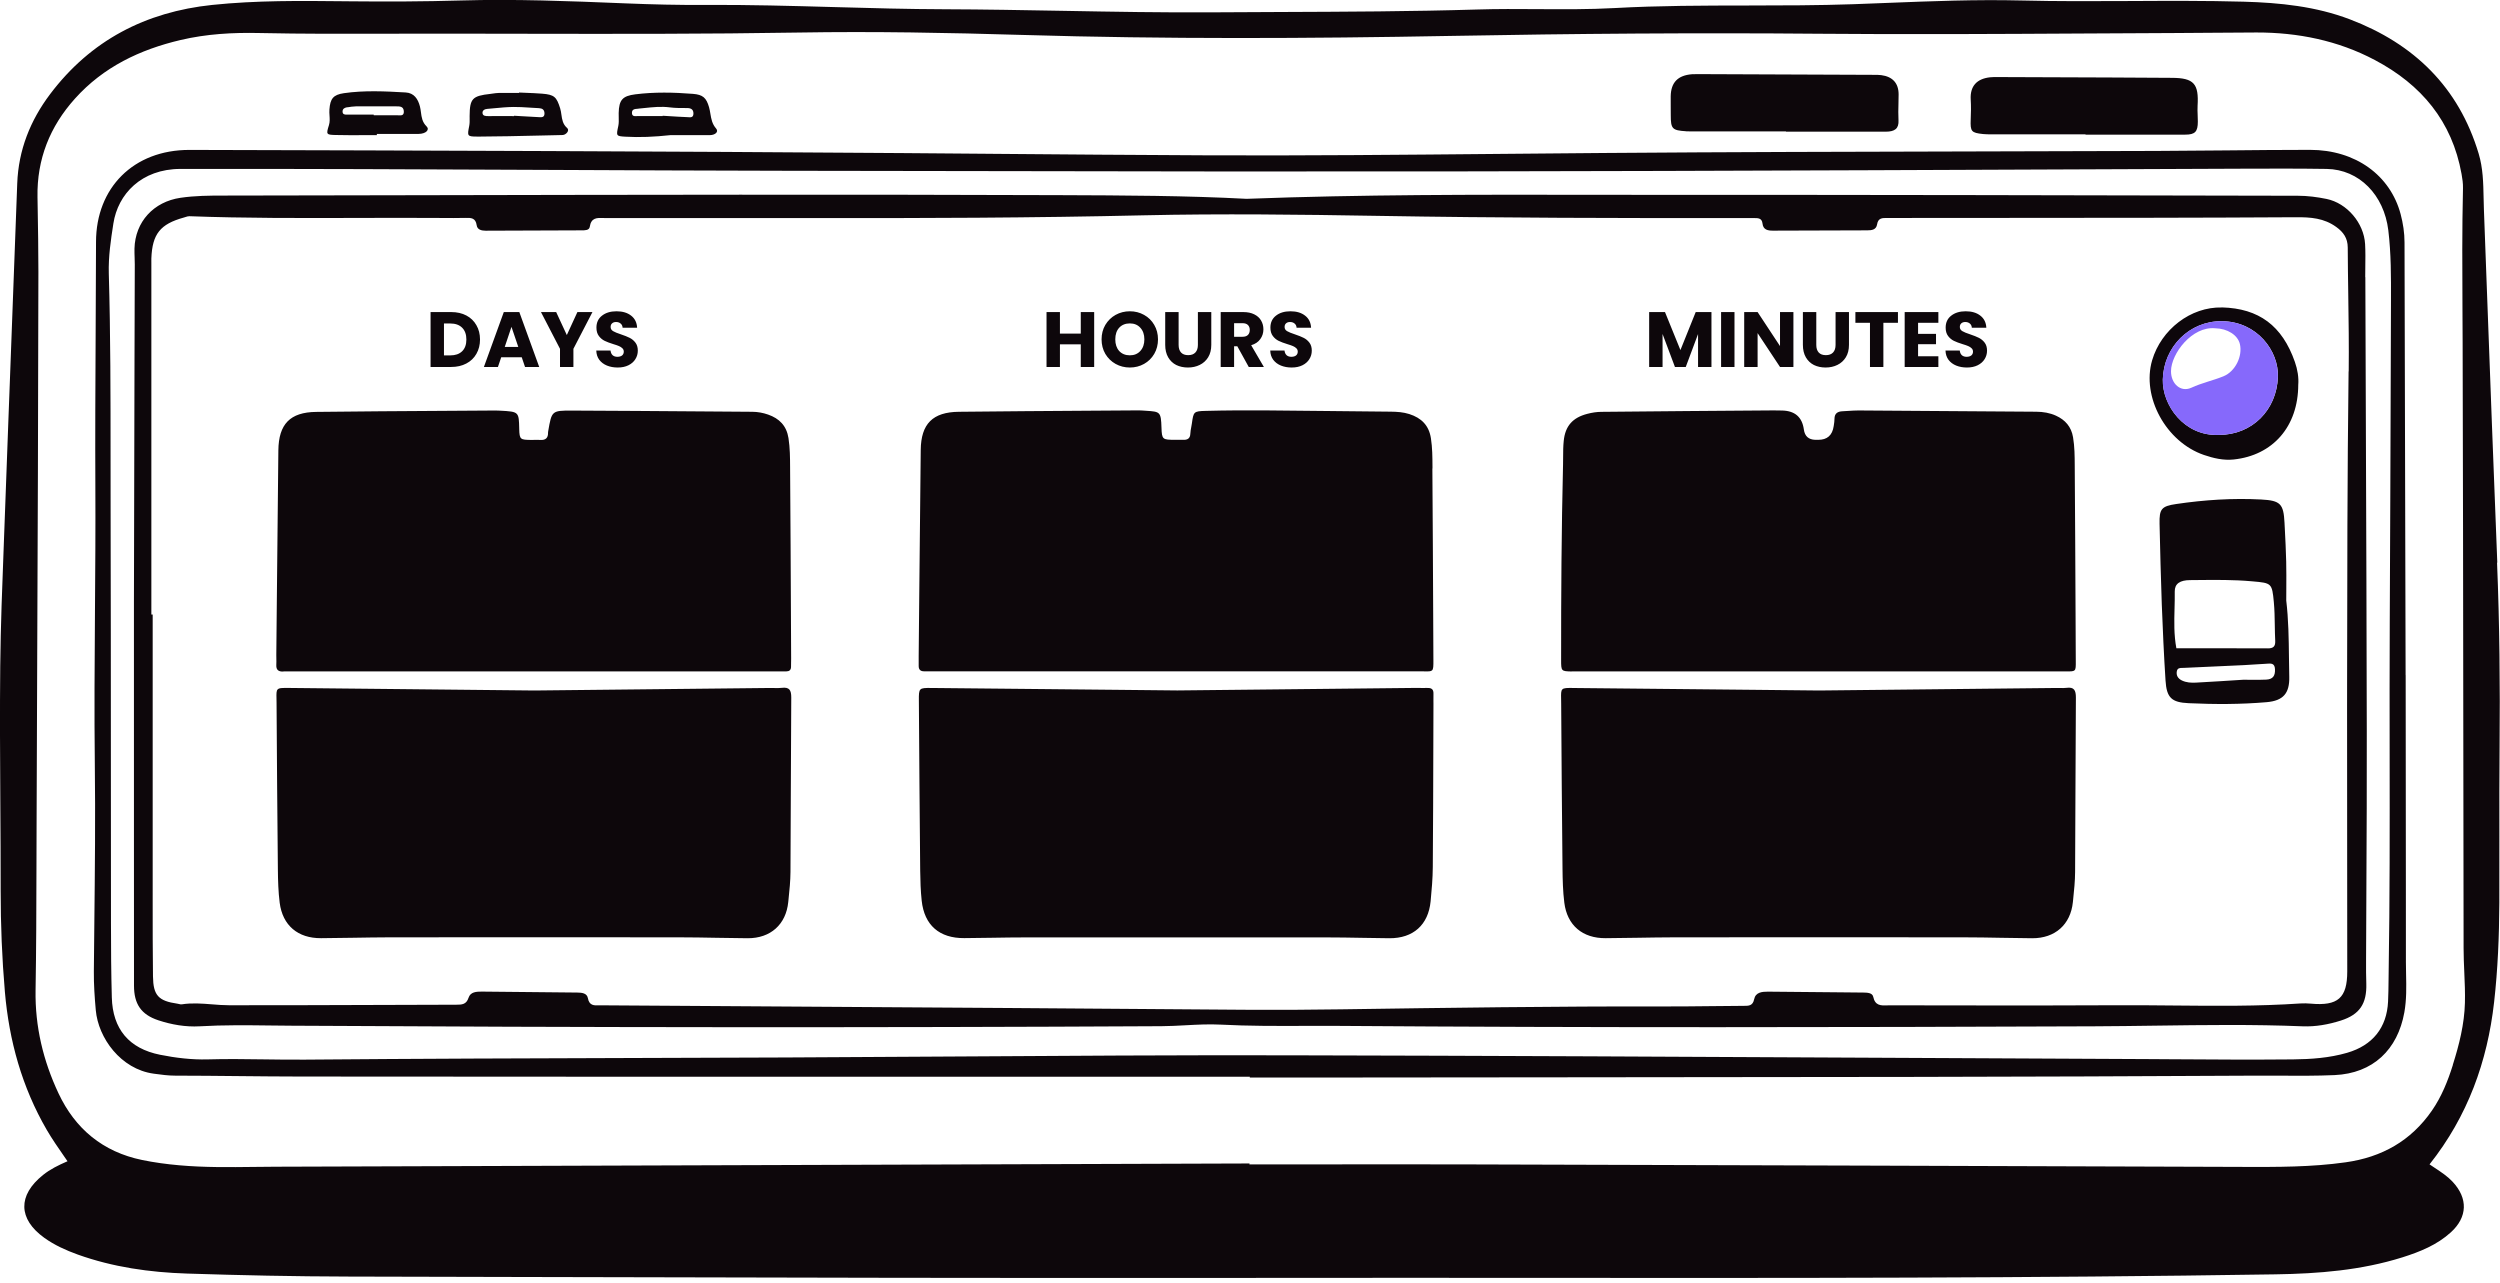 <svg width='460' height='236' viewBox='0 0 460 236' fill='none' xmlns='http://www.w3.org/2000/svg'>
<g clip-path='url(#clip0_650_67493)'>
<path fill-rule='evenodd' clip-rule='evenodd' d='M459.501 103.508C458.825 86.596 458.197 69.683 457.568 52.765C457.392 48.025 457.216 43.284 457.039 38.543C457.011 37.829 456.997 37.113 456.983 36.398C456.928 33.663 456.874 30.929 456.074 28.271C452.403 16.028 444.173 8.058 432.394 3.564C426.117 1.173 419.518 0.498 412.83 0.31C405.871 0.118 398.91 0.153 391.947 0.189C385.249 0.223 378.549 0.257 371.849 0.088C363.643 -0.115 355.43 0.211 347.221 0.536C345.145 0.619 343.069 0.701 340.993 0.775C334.541 0.999 328.087 1.006 321.632 1.013C313.452 1.022 305.272 1.031 297.095 1.483C292.381 1.743 287.66 1.712 282.939 1.681C279.231 1.656 275.523 1.632 271.819 1.749C259.715 2.114 247.611 2.162 235.503 2.209C231.467 2.225 227.432 2.241 223.395 2.269C214.086 2.331 204.78 2.161 195.474 1.991C188.282 1.86 181.09 1.729 173.896 1.704C167.104 1.684 160.313 1.494 153.52 1.304C145.593 1.082 137.664 0.86 129.732 0.907C124.863 0.941 119.983 0.819 115.103 0.62L114.662 0.602C104.704 0.198 94.737 -0.206 84.769 0.088C78.025 0.288 71.282 0.31 64.55 0.243L63.482 0.232C55.321 0.145 47.17 0.059 39.04 0.907C26.796 2.191 16.692 7.416 9.228 17.312C5.568 22.16 3.405 27.606 3.172 33.728C2.706 45.826 2.263 57.936 1.819 70.046C1.73 72.447 1.638 74.848 1.546 77.247L1.546 77.248L1.546 77.248L1.546 77.248L1.546 77.248L1.546 77.248L1.546 77.248L1.546 77.248L1.546 77.248L1.546 77.249L1.546 77.249L1.546 77.249L1.546 77.249L1.546 77.249L1.546 77.249L1.546 77.249L1.546 77.249L1.546 77.25L1.546 77.25C1.364 82.006 1.182 86.761 1.02 91.52C0.921 94.413 0.81 97.305 0.698 100.198L0.698 100.198C0.411 107.645 0.124 115.093 0.044 122.547C-0.043 130.921 0.008 139.3 0.06 147.677C0.093 153.097 0.126 158.517 0.122 163.935C0.122 170.134 0.366 176.322 0.898 182.487C1.675 191.486 4.037 200.032 8.607 207.902C9.582 209.575 10.687 211.167 11.831 212.816C12.027 213.099 12.224 213.383 12.422 213.669C10.736 214.4 9.228 215.141 7.908 216.204C3.25 219.945 3.327 224.285 8.152 227.76C10.037 229.111 12.133 230.052 14.307 230.838C20.796 233.162 27.55 234.114 34.382 234.335C44.309 234.656 54.246 234.867 64.184 234.889C73.975 234.912 83.766 234.936 93.557 234.961L93.567 234.961L93.577 234.961L93.587 234.961L93.6 234.961H93.603H93.605H93.607H93.609H93.611H93.613H93.615H93.617H93.619H93.621H93.623H93.625H93.627H93.629H93.632H93.633C140.683 235.079 187.738 235.197 234.786 235.132C250.934 235.109 267.084 235.12 283.233 235.13H283.234H283.234H283.235H283.235H283.235H283.236H283.236H283.236H283.237H283.237H283.238H283.238H283.238H283.239H283.239H283.239H283.24C328.392 235.159 373.548 235.189 418.697 234.479C426.616 234.358 434.457 233.738 442.055 231.347C445.282 230.328 448.41 229.066 450.95 226.753C454.044 223.941 454.133 220.499 451.282 217.444C450.355 216.447 449.227 215.701 447.973 214.871C447.667 214.669 447.354 214.462 447.035 214.245C454.066 205.378 457.682 195.327 458.913 184.413C459.601 178.347 459.845 172.248 459.878 166.138C459.897 162.044 459.892 157.95 459.886 153.855C459.879 148.397 459.872 142.938 459.922 137.48C460.022 126.156 459.922 114.843 459.457 103.53L459.501 103.508ZM451.327 195.958C450.395 198.914 449.253 201.781 447.467 204.36C443.607 209.928 438.273 212.928 431.574 213.868C425.308 214.754 419.031 214.732 412.732 214.71H412.73C365.715 214.544 318.7 214.389 271.686 214.256C262.406 214.226 253.131 214.236 243.855 214.246H243.854H243.853H243.852H243.85H243.849H243.848H243.847H243.845H243.844H243.843H243.842H243.84H243.839H243.838H243.837H243.836H243.834C239.192 214.251 234.55 214.256 229.906 214.256V214.079L50.797 214.676C49.476 214.681 48.154 214.697 46.833 214.713C42.21 214.769 37.589 214.824 32.974 214.411C30.689 214.212 28.393 213.902 26.142 213.437C18.943 211.953 13.83 207.714 10.758 201.161C7.952 195.184 6.433 188.885 6.544 182.188C6.673 174.754 6.69 167.321 6.708 159.887C6.714 157.148 6.72 154.409 6.732 151.67C6.821 129.997 6.899 108.334 6.976 86.661C7.021 74.451 7.054 62.253 7.065 50.044C7.065 45.954 6.995 41.855 6.924 37.763L6.924 37.763L6.899 36.252C6.777 29.289 9.172 23.289 13.797 18.142C19.021 12.32 25.753 9.121 33.229 7.361C37.987 6.243 42.822 5.966 47.725 6.077C55.735 6.249 63.754 6.227 71.774 6.205H71.774C72.538 6.203 73.302 6.2 74.066 6.199C81.499 6.185 88.933 6.198 96.367 6.212C113.238 6.242 130.111 6.272 146.978 5.988C160.72 5.756 174.484 6.021 188.226 6.431C214.478 7.217 240.742 7.095 266.983 6.608C289.598 6.187 312.212 6.01 334.827 6.21C351.081 6.35 367.342 6.256 383.604 6.163C389.168 6.131 394.733 6.099 400.297 6.077C402.507 6.067 404.718 6.048 406.927 6.03C409.684 6.006 412.44 5.983 415.192 5.977C422.778 5.966 430.165 7.438 436.975 11.047C445.537 15.574 451.183 22.315 452.924 32.001C453.079 32.864 453.212 33.75 453.19 34.624C453.014 42.148 453.055 49.671 453.096 57.194C453.106 59.135 453.117 61.076 453.124 63.017C453.193 86.232 453.219 109.448 453.245 132.663C453.26 146.596 453.276 160.529 453.301 174.462C453.301 175.941 453.366 177.423 453.43 178.905V178.905V178.906V178.906V178.907V178.907V178.908V178.909V178.909V178.91V178.91V178.911V178.911V178.912V178.912V178.913V178.914V178.914C453.513 180.789 453.595 182.664 453.545 184.535C453.445 188.431 452.491 192.228 451.316 195.936L451.327 195.958ZM442.631 124.23C442.576 97.697 442.509 71.164 442.432 44.62C442.432 42.849 442.166 41.1 441.711 39.384C439.814 32.289 433.47 27.573 425.03 27.573C419.803 27.573 414.576 27.625 409.351 27.676H409.351H409.35H409.35H409.35H409.349H409.349H409.349H409.349H409.348H409.348H409.348H409.348H409.347H409.347H409.347H409.346H409.346C405.171 27.717 400.997 27.758 396.826 27.772C385.846 27.812 374.868 27.837 363.89 27.863L363.888 27.863L363.885 27.863L363.883 27.863L363.881 27.863L363.879 27.863L363.877 27.863L363.874 27.863L363.872 27.863L363.87 27.863L363.868 27.863L363.866 27.863L363.863 27.863L363.861 27.863L363.859 27.863L363.857 27.863L363.855 27.863L363.852 27.863H363.852C340.953 27.916 318.056 27.969 295.154 28.149C288.856 28.198 282.557 28.257 276.258 28.316H276.258H276.257H276.257H276.257H276.257H276.256H276.256H276.256H276.255H276.255H276.255H276.255H276.254H276.254H276.254H276.254H276.253C258.249 28.485 240.243 28.654 222.242 28.581C208.937 28.525 195.638 28.413 182.337 28.302L182.334 28.302L182.332 28.302L182.329 28.302L182.326 28.302L182.324 28.302L182.321 28.302L182.318 28.301L182.316 28.301L182.313 28.301L182.31 28.301L182.307 28.301L182.305 28.301L182.303 28.301L182.301 28.301L182.299 28.301L182.297 28.301L182.295 28.301C176.982 28.257 171.668 28.212 166.354 28.171C122.534 27.839 78.702 27.695 34.881 27.584C24.533 27.562 17.679 34.591 17.668 44.498C17.66 50.184 17.629 55.872 17.598 61.561V61.561V61.561V61.561V61.561V61.562V61.562V61.562V61.562V61.562V61.562V61.562V61.563V61.563V61.563V61.563V61.563V61.563V61.564V61.564V61.564V61.564V61.564V61.564V61.564V61.564V61.564V61.564V61.564V61.564V61.564V61.564V61.564V61.564V61.564C17.548 70.912 17.498 80.261 17.546 89.605C17.586 97.211 17.53 104.817 17.474 112.422C17.405 121.797 17.336 131.171 17.446 140.546C17.566 150.382 17.461 160.224 17.356 170.068L17.356 170.069C17.325 172.965 17.294 175.861 17.269 178.757C17.247 181.148 17.413 183.494 17.624 185.874C18.078 190.988 22.226 196.722 28.26 197.552L28.504 197.585C29.741 197.752 30.971 197.918 32.219 197.918C36.077 197.923 39.932 197.962 43.787 198.001L43.792 198.001C47.649 198.039 51.506 198.078 55.366 198.084C99.014 198.133 142.668 198.127 186.32 198.121H186.321H186.322H186.323H186.324H186.325H186.326H186.327H186.328H186.329H186.33H186.331H186.332H186.333H186.334H186.335H186.336H186.337C200.879 198.119 215.42 198.117 229.961 198.117V198.272H238.213C254.91 198.247 271.609 198.235 288.307 198.223C330.606 198.193 372.908 198.164 415.203 197.918C416.694 197.911 418.185 197.919 419.676 197.927H419.676C422.976 197.945 426.274 197.963 429.566 197.818C436.631 197.497 441.167 193.147 442.399 186.273C442.817 183.932 442.768 181.611 442.719 179.289C442.703 178.536 442.687 177.784 442.687 177.03C442.684 172.626 442.682 168.223 442.68 163.819V163.818V163.816V163.814V163.813V163.811V163.81V163.808V163.807V163.805V163.804V163.802V163.8V163.799V163.797V163.796V163.794V163.793C442.674 150.604 442.667 137.415 442.643 124.219L442.631 124.23ZM439.936 56.386C439.923 60.25 439.91 64.114 439.897 67.977L439.897 68.027C439.846 83.518 439.794 99.009 439.714 114.5C439.672 122.62 439.683 130.739 439.694 138.857V138.857V138.858V138.858V138.858V138.858V138.859V138.859V138.859V138.859V138.859V138.86V138.86V138.86V138.86V138.861V138.861V138.861C439.711 152.144 439.728 165.426 439.515 178.712C439.505 179.284 439.499 179.855 439.493 180.425V180.427C439.479 181.714 439.465 183 439.404 184.28C439.182 189.095 436.554 192.35 431.884 193.711C428.612 194.663 425.23 194.896 421.88 194.929C414.418 195.003 406.956 194.952 399.494 194.901L398.36 194.894L396.936 194.884C396.389 194.881 395.842 194.877 395.295 194.874C379.432 194.801 363.569 194.718 347.705 194.636C310.698 194.445 273.69 194.254 236.682 194.176C216.238 194.132 195.794 194.265 175.346 194.398H175.344H175.342H175.34H175.338H175.335H175.333H175.331H175.329H175.327H175.325H175.322H175.32H175.318H175.316H175.314H175.312H175.309C165.076 194.464 154.841 194.53 144.605 194.575C135.769 194.611 126.933 194.639 118.096 194.666C97.482 194.731 76.865 194.795 56.254 194.973C53.709 194.997 51.164 194.961 48.62 194.925C45.142 194.876 41.664 194.827 38.186 194.929C35.269 195.006 32.33 194.652 29.458 194.077C23.746 192.936 20.729 189.35 20.574 183.528C20.452 179.022 20.419 174.506 20.419 170.001C20.405 159.815 20.402 149.627 20.4 139.438V139.433V139.433V139.432V139.432V139.432V139.432V139.431V139.431V139.431V139.431V139.43V139.43V139.43V139.429V139.429V139.429V139.429V139.428C20.396 124.144 20.392 108.86 20.352 93.579C20.345 90.456 20.344 87.333 20.344 84.21C20.342 72.917 20.341 61.621 20.019 50.331C19.93 47.232 20.385 44.166 20.862 41.122C21.694 35.731 25.997 31.093 33.206 31.082C55.359 31.049 77.512 31.153 99.665 31.256C114.856 31.327 130.046 31.398 145.237 31.425C158.28 31.447 171.32 31.467 184.36 31.486C197.401 31.506 210.441 31.525 223.484 31.547H230.128C280.673 31.593 331.218 31.38 381.756 31.167C392.155 31.123 402.554 31.079 412.952 31.038C418.009 31.016 423.056 31.005 428.113 31.082C434.114 31.182 438.661 35.886 439.448 42.362C439.968 46.656 439.954 50.951 439.94 55.254C439.938 55.631 439.937 56.009 439.936 56.386ZM311.07 24.176C310.804 24.178 310.537 24.18 310.271 24.164L310.26 24.153C307.665 23.987 307.421 23.71 307.421 21.164C307.426 20.646 307.42 20.127 307.413 19.605V19.605V19.604V19.603V19.602V19.602V19.601V19.6V19.599V19.598V19.597V19.597V19.596V19.595V19.594V19.593V19.592C307.405 18.97 307.398 18.346 307.41 17.722C307.454 15.165 308.719 13.87 311.314 13.659C311.669 13.637 312.024 13.637 312.379 13.637L344.554 13.77C344.62 13.77 344.687 13.77 344.753 13.77C345.221 13.768 345.695 13.767 346.151 13.825C348.203 14.091 349.345 15.275 349.345 17.367C349.345 17.924 349.331 18.481 349.317 19.038V19.04V19.041V19.043V19.044V19.046V19.047V19.049V19.05V19.052V19.053V19.055V19.056V19.058V19.059V19.061V19.062V19.063V19.064V19.065V19.066V19.066V19.067V19.068V19.069V19.069V19.07V19.071V19.072V19.072V19.073V19.074V19.075C349.291 20.09 349.266 21.106 349.323 22.127C349.411 23.655 348.657 24.23 346.96 24.23H328.616V24.175H311.336C311.274 24.175 311.212 24.175 311.15 24.176L311.07 24.176ZM364.861 24.662C365.383 24.717 365.926 24.717 366.458 24.717H383.738V24.773H402.083C403.902 24.773 404.401 24.23 404.401 22.371C404.401 21.989 404.385 21.608 404.37 21.227V21.226V21.226V21.226C404.346 20.635 404.323 20.045 404.356 19.459C404.6 15.419 403.691 14.345 399.643 14.323C391.98 14.268 384.322 14.241 376.663 14.214L376.66 14.214L376.658 14.214L376.656 14.214L376.654 14.214L376.651 14.214L376.649 14.214L376.647 14.214L376.644 14.214L376.642 14.214L376.64 14.214L376.638 14.214L376.635 14.214L376.633 14.214L376.631 14.214L376.628 14.214C373.579 14.203 370.529 14.192 367.479 14.179C367.035 14.179 366.592 14.179 366.148 14.224C363.719 14.5 362.477 15.862 362.61 18.286C362.688 19.526 362.665 20.755 362.61 21.983C362.521 24.197 362.721 24.43 364.861 24.662ZM67.145 24.868C65.315 24.878 63.485 24.887 61.655 24.839H61.666C60.025 24.795 60.002 24.706 60.524 23.035C60.708 22.442 60.67 21.852 60.631 21.262C60.607 20.895 60.583 20.526 60.612 20.157C60.757 18.175 61.3 17.434 63.274 17.146C67.045 16.604 70.861 16.792 74.654 17.013C76.173 17.102 76.916 18.198 77.271 19.603C77.359 19.953 77.406 20.309 77.453 20.664C77.572 21.571 77.691 22.474 78.48 23.245C79.112 23.865 78.402 24.618 77.027 24.64C75.319 24.655 73.611 24.65 71.903 24.645C71.049 24.642 70.195 24.64 69.341 24.64V24.861C68.609 24.861 67.877 24.865 67.145 24.868ZM65.493 19.57C64.971 19.581 64.439 19.659 63.918 19.747V19.725C63.474 19.803 63.03 19.969 63.03 20.522C63.04 21.102 63.477 21.095 63.863 21.088C63.904 21.087 63.945 21.087 63.984 21.087H68.764V21.208C69.238 21.208 69.71 21.211 70.182 21.213H70.183H70.183H70.183H70.183H70.183H70.183H70.183H70.183H70.184H70.184H70.184H70.184H70.184H70.184C71.126 21.218 72.067 21.223 73.012 21.208C73.108 21.206 73.211 21.213 73.317 21.219C73.823 21.25 74.372 21.284 74.299 20.422C74.221 19.57 73.567 19.57 72.924 19.57C72.105 19.57 71.285 19.569 70.466 19.568H70.464H70.463H70.462H70.461H70.46H70.458H70.457H70.456H70.455H70.453H70.452H70.451H70.45H70.449H70.448C68.796 19.565 67.142 19.563 65.493 19.57ZM115.025 25.149C117.676 25.304 120.326 25.193 123.41 24.861H130.652C131.495 24.861 132.327 24.297 131.761 23.644C131.024 22.807 130.868 21.868 130.711 20.929C130.644 20.525 130.577 20.121 130.464 19.725C129.965 17.998 129.343 17.412 127.48 17.268C123.953 16.991 120.415 16.913 116.899 17.356C114.537 17.655 113.894 18.386 113.838 20.799C113.831 21.061 113.838 21.326 113.846 21.592C113.86 22.123 113.875 22.655 113.772 23.157L113.745 23.282C113.382 24.986 113.368 25.052 115.036 25.149H115.025ZM118.547 19.88L118.547 19.88C120.106 19.716 121.664 19.552 123.243 19.758C124.211 19.882 125.199 19.881 126.187 19.88L126.415 19.88C127.17 19.88 127.613 20.157 127.591 20.932C127.572 21.645 127.064 21.603 126.618 21.565L126.618 21.565L126.618 21.565L126.618 21.565L126.618 21.565L126.618 21.565L126.618 21.565L126.618 21.565L126.618 21.565C126.552 21.56 126.488 21.554 126.427 21.552C125.357 21.512 124.288 21.444 123.218 21.377C122.79 21.349 122.362 21.322 121.935 21.297V21.352H117.443C117.364 21.352 117.279 21.358 117.193 21.363C116.75 21.39 116.269 21.42 116.278 20.744C116.278 20.088 116.83 20.048 117.314 20.013C117.361 20.009 117.408 20.006 117.454 20.002L117.443 19.991C117.811 19.957 118.179 19.918 118.547 19.88ZM99.394 24.939C95.491 25.03 91.592 25.121 87.686 25.138V25.127C85.956 25.127 85.978 24.983 86.333 23.19C86.429 22.727 86.422 22.236 86.414 21.745C86.412 21.614 86.41 21.483 86.41 21.352C86.433 18.142 86.909 17.644 90.215 17.279C90.355 17.261 90.495 17.241 90.636 17.22C91.017 17.165 91.4 17.11 91.789 17.102C92.617 17.087 93.44 17.092 94.264 17.097C94.677 17.099 95.09 17.102 95.505 17.102V17.024C95.927 17.044 96.348 17.061 96.768 17.078C97.762 17.117 98.752 17.157 99.742 17.235C101.993 17.412 102.415 17.832 103.069 19.935C103.186 20.31 103.242 20.703 103.298 21.098L103.298 21.098L103.298 21.098L103.298 21.098L103.298 21.098L103.298 21.098L103.298 21.098L103.298 21.098L103.298 21.098L103.298 21.099L103.298 21.099L103.298 21.099L103.299 21.099C103.423 21.976 103.549 22.857 104.344 23.544C104.766 23.909 104.411 24.529 103.834 24.773C103.679 24.85 103.49 24.85 103.313 24.85C102.007 24.878 100.701 24.908 99.396 24.939L99.394 24.939ZM90.958 19.916C90.525 19.958 90.093 19.999 89.66 20.035H89.649C89.172 20.068 88.728 20.323 88.784 20.821C88.839 21.341 89.338 21.363 89.815 21.363C90.873 21.356 91.936 21.358 92.997 21.361L92.998 21.361C93.527 21.362 94.056 21.363 94.584 21.363V21.297C94.978 21.32 95.372 21.344 95.764 21.368L95.764 21.368C96.875 21.435 97.981 21.503 99.087 21.552C99.127 21.553 99.167 21.556 99.208 21.558C99.673 21.585 100.206 21.617 100.185 20.843C100.163 20.19 99.797 19.935 99.176 19.902C98.61 19.878 98.043 19.841 97.477 19.803C96.457 19.735 95.438 19.667 94.418 19.681C93.265 19.697 92.111 19.807 90.958 19.916L90.958 19.916ZM435.217 49.132L435.217 49.126C435.236 47.717 435.255 46.31 435.178 44.908C434.957 41.033 431.851 37.38 428.091 36.606C426.361 36.252 424.575 36.019 422.812 36.019L422.773 36.019C383.124 35.93 343.487 35.842 303.839 35.853C299.943 35.853 296.047 35.847 292.148 35.842H292.147H292.147H292.146H292.145H292.145H292.144H292.144H292.143H292.142H292.142H292.141C271.446 35.812 250.667 35.783 229.362 36.584C218.416 35.997 206.705 35.953 195.005 35.908L195.002 35.908C155.722 35.756 116.447 35.837 77.169 35.918C65.166 35.943 53.163 35.968 41.159 35.986C38.497 35.986 35.857 36.008 33.207 36.395C28.282 37.115 24.866 40.801 24.744 45.749C24.732 46.298 24.751 46.847 24.77 47.394V47.394V47.394V47.394V47.394V47.394V47.394V47.394V47.394V47.394V47.394V47.394C24.785 47.818 24.8 48.24 24.8 48.66C24.784 54.574 24.766 60.488 24.748 66.402C24.704 81.188 24.66 95.973 24.644 110.758C24.63 125.462 24.638 140.161 24.646 154.862V154.863V154.864V154.865V154.866V154.868V154.869V154.87V154.871V154.872V154.873V154.874C24.651 163.698 24.655 172.522 24.655 181.347C24.655 184.701 25.931 186.671 29.136 187.734C31.587 188.542 34.149 188.985 36.722 188.841C41.097 188.585 45.465 188.638 49.837 188.691C51.14 188.707 52.443 188.723 53.747 188.73C107.073 189.051 160.387 189.107 213.713 188.819C215.176 188.81 216.641 188.731 218.106 188.652H218.106H218.106H218.106H218.106H218.106H218.106H218.106H218.107H218.107H218.107H218.107C220.282 188.535 222.455 188.418 224.615 188.531C229.698 188.798 234.781 188.781 239.864 188.764C241.957 188.757 244.05 188.75 246.143 188.763C292.548 189.107 338.942 189.029 385.346 188.841C389.099 188.825 392.851 188.773 396.602 188.721C405.623 188.597 414.642 188.473 423.666 188.841C426.062 188.94 428.446 188.509 430.731 187.778C434.191 186.671 435.5 184.668 435.4 181.015C435.356 179.598 435.345 178.181 435.356 176.764C435.371 172.09 435.394 167.415 435.417 162.74V162.737V162.733V162.73V162.727V162.723V162.72V162.717V162.713V162.71V162.707V162.703C435.464 153.328 435.511 143.951 435.489 134.579C435.459 116.019 435.39 97.458 435.321 78.894L435.321 78.877L435.321 78.723C435.287 69.478 435.252 60.232 435.223 50.985L435.201 51.007C435.201 50.382 435.209 49.757 435.217 49.132ZM431.867 125.224V125.227L431.862 130.174C431.856 139.149 431.867 148.124 431.878 157.101V157.105V157.108V157.112V157.116V157.119V157.123V157.126V157.13V157.134V157.137V157.141C431.887 164.337 431.895 171.535 431.895 178.735C431.895 183.638 430.176 185.133 425.163 184.668C424.542 184.612 423.921 184.601 423.3 184.635C415.476 185.165 407.647 185.089 399.82 185.012H399.819C396.207 184.977 392.595 184.942 388.984 184.967C378.852 185.032 368.725 185.013 358.596 184.994C354.977 184.987 351.357 184.981 347.737 184.978C347.567 184.978 347.396 184.984 347.225 184.99C346.11 185.029 345.022 185.068 344.676 183.417C344.52 182.664 343.578 182.642 342.857 182.631C340.897 182.612 338.939 182.593 336.981 182.573L336.962 182.573H336.961H336.959H336.958H336.957H336.956H336.954H336.953H336.952H336.95H336.949C333.067 182.534 329.186 182.494 325.3 182.465C324.202 182.465 323.026 182.565 322.76 183.871C322.511 185.079 321.768 185.078 320.868 185.077L320.797 185.077C318.787 185.086 316.778 185.109 314.768 185.131C311.898 185.163 309.027 185.195 306.157 185.188C286.295 185.144 266.445 185.431 246.584 185.719H246.583H246.581H246.58H246.579H246.577H246.576H246.574H246.573H246.571H246.57H246.568L246.542 185.719C240.697 185.808 234.852 185.841 229.007 185.797C200.316 185.563 171.618 185.377 142.924 185.19C132.152 185.12 121.381 185.05 110.611 184.978C110.481 184.978 110.349 184.982 110.218 184.986C109.31 185.015 108.423 185.044 108.171 183.66C108.004 182.731 107.062 182.642 106.23 182.631C103.302 182.603 100.377 182.573 97.451 182.542C94.526 182.512 91.601 182.482 88.673 182.454C87.675 182.454 86.566 182.487 86.211 183.594C85.811 184.834 84.979 184.867 83.959 184.867C79.326 184.878 74.693 184.894 70.061 184.91L70.022 184.91H70.018H70.014H70.01H70.006H70.002H69.998H69.994H69.99H69.986H69.982H69.978C60.709 184.942 51.442 184.974 42.179 184.967C41.119 184.967 40.058 184.883 38.996 184.798L38.996 184.798C37.149 184.652 35.299 184.505 33.44 184.801C33.285 184.829 33.116 184.785 32.946 184.741C32.848 184.716 32.749 184.691 32.652 184.679C29.169 184.181 28.193 183.173 28.149 179.664C28.091 175.025 28.092 170.377 28.093 165.735V165.735V165.735C28.093 165.072 28.094 164.409 28.094 163.747V113.072H27.85V48.328C27.85 48.239 27.848 48.151 27.847 48.062V48.062C27.845 47.885 27.842 47.708 27.85 47.531C28.027 43.048 29.48 41.233 33.828 40.026C33.925 40 34.024 39.968 34.124 39.935C34.366 39.855 34.613 39.775 34.848 39.783C45.091 40.162 55.343 40.131 65.592 40.101H65.592H65.593H65.593H65.593H65.593H65.593H65.593H65.593H65.593H65.593H65.593H65.594H65.595H65.596H65.596H65.597H65.598H65.599H65.6H65.6H65.601H65.602C70.598 40.086 75.594 40.071 80.587 40.104C80.828 40.105 81.069 40.107 81.31 40.109H81.311C82.755 40.12 84.2 40.13 85.645 40.093C86.688 40.059 87.519 40.093 87.708 41.443C87.819 42.251 88.573 42.45 89.349 42.45L106.917 42.384L107.024 42.384C107.633 42.386 108.41 42.389 108.515 41.742C108.765 40.038 109.846 40.075 110.97 40.114H110.97H110.97H110.97H110.97H110.971H110.971H110.971L110.971 40.114C111.139 40.12 111.308 40.126 111.476 40.126C115.647 40.126 119.817 40.123 123.987 40.121H123.989H123.99H123.991H123.992H123.994H123.995H123.996H123.997H123.999H124H124.001C132.336 40.116 140.669 40.111 148.997 40.126C169.493 40.159 189.978 40.093 210.474 39.617C224.76 39.295 239.023 39.473 253.308 39.716C275.834 40.104 298.371 40.148 320.908 40.126H322.771C323.503 40.126 324.191 40.126 324.301 41.133C324.423 42.284 325.277 42.45 326.253 42.439C332.019 42.406 337.784 42.395 343.549 42.384H343.552L343.555 42.384C344.409 42.384 345.23 42.284 345.385 41.277C345.575 40.087 346.358 40.099 347.216 40.113L347.217 40.113C347.261 40.113 347.305 40.114 347.349 40.115C349.123 40.126 350.897 40.115 352.67 40.104L352.672 40.104C358.205 40.098 363.737 40.096 369.269 40.094H369.269H369.27H369.271H369.271H369.272H369.272H369.273H369.274H369.274H369.275H369.276C386.984 40.087 404.69 40.08 422.402 39.971C425.163 39.949 427.625 40.126 429.888 41.775C431.186 42.716 431.973 43.823 431.984 45.516C431.997 48.429 432.039 51.34 432.081 54.251C432.149 58.939 432.216 63.627 432.162 68.319L432.139 68.352C431.905 87.305 431.886 106.258 431.867 125.202V125.204V125.207V125.209V125.211V125.213V125.215V125.218V125.22V125.222V125.224ZM53.403 123.539C52.989 123.534 52.575 123.529 52.161 123.543L52.15 123.566C51.296 123.599 50.797 123.311 50.841 122.37C50.864 121.957 50.856 121.544 50.849 121.13C50.845 120.924 50.841 120.717 50.841 120.51C50.872 117.378 50.902 114.245 50.931 111.111L50.932 111.072L50.932 111.037L50.932 111.033L50.932 111.03L50.932 111.027L50.932 111.024L50.932 111.02L50.932 111.017L50.932 111.014L50.932 111.011L50.932 111.008L50.932 111.004C51.022 101.627 51.111 92.246 51.218 82.864C51.274 78.027 53.381 75.846 58.173 75.791C66.102 75.694 74.031 75.644 81.96 75.595C84.933 75.576 87.907 75.557 90.88 75.536C91.146 75.536 91.412 75.536 91.678 75.547L91.932 75.56C93.781 75.656 94.662 75.701 95.092 76.165C95.483 76.586 95.501 77.353 95.536 78.817L95.538 78.923C95.582 80.913 95.76 80.916 97.77 80.949L97.779 80.949C97.956 80.949 98.133 80.944 98.311 80.939C98.666 80.929 99.021 80.919 99.376 80.949C100.396 81.026 100.873 80.584 100.84 79.576C100.84 79.517 100.85 79.458 100.859 79.399C100.864 79.37 100.869 79.34 100.873 79.311L100.88 79.271C101.516 75.613 101.53 75.536 105.21 75.547C113.122 75.579 121.034 75.639 128.946 75.699L128.953 75.699H128.953H128.954H128.955H128.955H128.956H128.956H128.957H128.957H128.958H128.959C132.122 75.722 135.286 75.746 138.449 75.769C139.436 75.78 140.401 75.957 141.322 76.278C143.396 76.997 144.727 78.337 145.082 80.617C145.361 82.425 145.37 84.233 145.379 86.04V86.041L145.381 86.428C145.452 95.693 145.495 104.958 145.537 114.222C145.548 116.536 145.559 118.85 145.57 121.164C145.581 121.695 145.57 122.226 145.548 122.758C145.525 123.289 145.215 123.532 144.705 123.532C143.995 123.543 143.285 123.543 142.575 123.543H98.167H54.025C53.818 123.543 53.611 123.541 53.403 123.539ZM263.578 86.207L263.576 85.825C263.567 84.104 263.558 82.382 263.29 80.65C262.924 78.248 261.515 76.898 259.319 76.189C258.21 75.835 257.068 75.758 255.903 75.746C252.518 75.717 249.13 75.679 245.742 75.641L245.734 75.64L245.732 75.64L245.73 75.64L245.727 75.64L245.725 75.64L245.723 75.64L245.72 75.64L245.718 75.64L245.716 75.64C241.487 75.593 237.259 75.545 233.033 75.514C229.307 75.492 225.591 75.503 221.865 75.603C219.627 75.658 219.613 75.756 219.308 77.897L219.303 77.938C219.272 78.148 219.232 78.359 219.192 78.569L219.192 78.57L219.192 78.571L219.192 78.572L219.192 78.572C219.116 78.971 219.04 79.371 219.025 79.776C218.992 80.728 218.46 80.971 217.628 80.927C217.332 80.912 217.036 80.917 216.741 80.922C216.593 80.924 216.445 80.927 216.297 80.927L216.26 80.927C213.933 80.916 213.779 80.915 213.713 78.691C213.621 75.761 213.453 75.75 210.895 75.583C210.68 75.569 210.448 75.554 210.197 75.536C209.842 75.51 209.487 75.511 209.132 75.513L209.033 75.514L208.972 75.514L208.866 75.514C206.162 75.533 203.458 75.551 200.754 75.569L200.749 75.569C192.641 75.623 184.533 75.677 176.425 75.769C171.611 75.824 169.471 77.983 169.415 82.787C169.305 91.803 169.222 100.82 169.139 109.832L169.139 109.838C169.106 113.459 169.073 117.079 169.038 120.699V122.558C169.038 123.211 169.382 123.521 170.014 123.521H172.144H216.552H261.227C261.545 123.521 261.823 123.527 262.066 123.532L262.066 123.532H262.067C262.842 123.548 263.261 123.556 263.487 123.351C263.753 123.11 263.751 122.572 263.745 121.399L263.744 121.197C263.733 118.866 263.723 116.535 263.712 114.204C263.669 104.868 263.627 95.532 263.556 86.196L263.578 86.207ZM290.54 123.532H289.209L289.22 123.554L289.218 123.554C287.28 123.51 287.246 123.509 287.246 121.451C287.235 109.43 287.313 97.409 287.601 85.388C287.611 84.952 287.613 84.516 287.615 84.081C287.619 83.1 287.623 82.122 287.723 81.148C287.989 78.392 289.365 76.842 292.071 76.145C292.914 75.924 293.812 75.78 294.688 75.78C305.236 75.669 315.783 75.591 326.331 75.514C326.863 75.514 327.396 75.525 327.928 75.536C330.272 75.595 331.599 76.757 331.91 79.023C332.072 80.255 332.775 80.89 334.017 80.927H334.549C336.206 80.934 337.156 80.093 337.4 78.403C337.409 78.343 337.418 78.284 337.427 78.224L337.428 78.219L337.428 78.219C337.486 77.84 337.544 77.467 337.544 77.086C337.544 76.067 338.121 75.702 339.052 75.669C339.394 75.653 339.737 75.631 340.08 75.608L340.081 75.608C340.709 75.567 341.339 75.525 341.969 75.525L374.677 75.757C375.941 75.769 377.172 75.968 378.304 76.488C380 77.263 381.121 78.514 381.442 80.462C381.733 82.191 381.742 83.92 381.751 85.65V85.65L381.753 86.008C381.824 95.411 381.866 104.814 381.909 114.217L381.922 117.116L381.929 118.698L381.941 121.274C381.942 121.4 381.943 121.52 381.944 121.632L381.944 121.641C381.951 122.623 381.955 123.1 381.718 123.33C381.494 123.547 381.055 123.543 380.201 123.536C380.027 123.534 379.835 123.532 379.623 123.532H334.683H290.54ZM142.442 126.597H142.442C142.194 126.59 141.946 126.584 141.699 126.587L98.333 127.052L53.636 126.587L53.317 126.584C51.979 126.568 51.361 126.56 51.083 126.864C50.845 127.124 50.855 127.612 50.874 128.517C50.878 128.737 50.883 128.983 50.886 129.255C50.952 139.516 51.019 149.766 51.13 160.028C51.152 162.053 51.207 164.101 51.462 166.105C51.995 170.278 54.812 172.658 59.082 172.624C61.056 172.614 63.028 172.581 65 172.548L65.003 172.548H65.004H65.004H65.005H65.005H65.006H65.007H65.007C67.198 172.512 69.388 172.475 71.581 172.469C89.405 172.447 107.239 172.447 125.062 172.469C127.319 172.469 129.573 172.512 131.826 172.554H131.827H131.828H131.829H131.83H131.83H131.831H131.832L131.835 172.554C133.743 172.59 135.651 172.625 137.562 172.635C141.776 172.658 144.627 170.101 145.037 165.983C145.055 165.808 145.073 165.633 145.092 165.457C145.264 163.793 145.438 162.121 145.448 160.448C145.478 155.51 145.495 150.573 145.511 145.637V145.637V145.636V145.636V145.635V145.634V145.634V145.633C145.531 139.872 145.55 134.111 145.592 128.347C145.592 126.986 145.259 126.388 143.828 126.565C143.373 126.623 142.908 126.61 142.442 126.597ZM261.238 126.584C261.711 126.591 262.184 126.599 262.658 126.576V126.587C263.445 126.554 263.789 126.886 263.756 127.672C263.741 128.085 263.746 128.497 263.751 128.91V128.912C263.753 129.119 263.756 129.325 263.756 129.532C263.747 132.033 263.74 134.535 263.733 137.038V137.045C263.713 144.53 263.692 152.019 263.634 159.507C263.622 161.622 263.434 163.736 263.234 165.839C262.813 170.178 260.029 172.669 255.637 172.635C253.992 172.621 252.35 172.592 250.708 172.562C248.451 172.521 246.195 172.481 243.936 172.481C225.58 172.469 207.214 172.469 188.858 172.481C186.739 172.481 184.623 172.515 182.507 172.549L182.503 172.549C180.811 172.576 179.118 172.603 177.423 172.613C172.854 172.647 170.081 170.245 169.593 165.739C169.393 163.902 169.338 162.031 169.316 160.183C169.216 149.744 169.138 139.317 169.072 128.879C169.06 126.599 169.083 126.565 171.401 126.587C182.667 126.687 193.933 126.805 205.204 126.923L205.209 126.923L205.213 126.923L205.218 126.923L205.223 126.923L205.227 126.923L205.232 126.923L205.268 126.923L205.303 126.924C209.078 126.963 212.853 127.003 216.63 127.041L260.528 126.576L260.589 126.576L260.682 126.577L260.806 126.578C260.95 126.579 261.094 126.582 261.238 126.584ZM380.211 126.565C379.84 126.613 379.461 126.602 379.08 126.592H379.08C378.836 126.585 378.591 126.579 378.348 126.588L334.716 127.052C330.985 127.013 327.255 126.974 323.525 126.934C312.442 126.816 301.364 126.698 290.285 126.599C290.151 126.597 290.022 126.596 289.899 126.594L289.619 126.59L289.618 126.59H289.618C288.346 126.571 287.745 126.562 287.467 126.858C287.217 127.123 287.227 127.633 287.245 128.6V128.6V128.601C287.25 128.868 287.256 129.169 287.257 129.51C287.324 139.594 287.39 149.667 287.501 159.751C287.524 161.865 287.568 164.002 287.834 166.094C288.355 170.267 291.184 172.658 295.443 172.624C297.417 172.614 299.389 172.581 301.36 172.548L301.364 172.548H301.364H301.365H301.365H301.366H301.367C303.558 172.512 305.748 172.475 307.942 172.47C325.765 172.447 343.6 172.447 361.423 172.47C363.68 172.47 365.934 172.512 368.188 172.554H368.189H368.19H368.191H368.192H368.193L368.195 172.554C370.103 172.59 372.012 172.625 373.923 172.636C378.137 172.658 380.988 170.112 381.409 165.994L381.448 165.615L381.463 165.469L381.463 165.468C381.636 163.804 381.809 162.132 381.819 160.459C381.85 155.526 381.867 150.593 381.883 145.661V145.657V145.653V145.65V145.646V145.642L381.883 145.622C381.903 139.866 381.922 134.111 381.964 128.359C381.964 127.019 381.653 126.366 380.211 126.565ZM420.398 97.127L420.398 97.128C420.505 99.204 420.612 101.273 420.66 103.342V103.353C420.698 105.001 420.689 106.655 420.68 108.306C420.675 109.039 420.671 109.772 420.671 110.504C421.087 113.999 421.129 117.506 421.17 121.017V121.018V121.019V121.021V121.022V121.023C421.184 122.191 421.198 123.36 421.226 124.529C421.292 127.551 420.139 128.934 417.067 129.2C412.297 129.609 407.506 129.609 402.726 129.388C399.554 129.244 398.656 128.381 398.456 125.204C398.156 120.533 397.946 115.861 397.768 111.19C397.591 106.242 397.469 101.305 397.358 96.358C397.302 93.657 397.702 93.136 400.43 92.738C405.61 91.974 410.822 91.631 416.057 91.908C419.618 92.096 420.172 92.716 420.35 96.191L420.377 96.732L420.398 97.127ZM414.027 125.081H414.027C415.024 125.092 416.018 125.104 417.011 125.049H417C418.22 124.983 418.653 124.352 418.597 123.123C418.549 122.009 417.847 122.065 417.167 122.118C417.069 122.126 416.973 122.134 416.878 122.138C416.158 122.168 415.438 122.218 414.718 122.268L414.717 122.268C414.118 122.309 413.518 122.351 412.919 122.381C411.051 122.471 409.181 122.555 407.31 122.639C405.48 122.721 403.648 122.803 401.816 122.89C401.742 122.894 401.664 122.894 401.586 122.894C401.139 122.894 400.664 122.895 400.541 123.488C400.386 124.274 400.741 124.85 401.462 125.204C402.282 125.602 403.181 125.647 404.057 125.602C406.963 125.447 409.869 125.259 412.774 125.071C413.193 125.071 413.61 125.076 414.027 125.081ZM404.708 119.28C408.922 119.278 413.085 119.276 417.255 119.293V119.304C418.253 119.304 418.686 118.983 418.641 117.931C418.592 116.97 418.577 116.006 418.562 115.043V115.042C418.541 113.622 418.519 112.203 418.386 110.792C418.058 107.291 417.967 107.283 414.506 106.973L414.383 106.962C411.021 106.658 407.65 106.693 404.278 106.728C403.846 106.732 403.413 106.737 402.981 106.74C401.118 106.751 400.131 107.393 400.153 108.844C400.17 109.883 400.142 110.925 400.115 111.973C400.052 114.37 399.989 116.794 400.452 119.282C401.868 119.282 403.276 119.281 404.679 119.28L404.708 119.28ZM408.837 56.575C403.081 56.431 397.658 60.637 395.994 66.293C394.02 73.023 398.545 81.325 405.532 83.716C407.296 84.314 409.103 84.746 411 84.546C418.198 83.783 422.856 78.503 422.879 70.799C422.989 69.503 422.757 68.009 422.257 66.592C419.928 59.928 415.636 56.741 408.826 56.563L408.837 56.575ZM408.261 80.03C401.839 80.274 397.846 74.507 397.957 69.835C398.101 63.869 402.826 59.032 408.848 59.098C415.314 59.176 419.318 64.578 419.141 69.371C418.908 75.436 414.427 80.019 408.261 80.03ZM111.676 67.263C112.263 67.503 112.926 67.623 113.666 67.623C114.426 67.623 115.084 67.484 115.642 67.206C116.199 66.927 116.622 66.553 116.91 66.083C117.208 65.613 117.357 65.09 117.357 64.515C117.357 63.91 117.208 63.416 116.91 63.032C116.612 62.649 116.257 62.356 115.843 62.155C115.44 61.953 114.911 61.742 114.257 61.522C113.604 61.31 113.123 61.114 112.816 60.931C112.508 60.749 112.354 60.495 112.354 60.169C112.354 59.871 112.445 59.646 112.628 59.492C112.811 59.329 113.051 59.248 113.349 59.248C113.695 59.248 113.979 59.344 114.2 59.536C114.421 59.718 114.541 59.972 114.56 60.298H117.228C117.179 59.349 116.814 58.61 116.132 58.082C115.449 57.545 114.551 57.276 113.436 57.276C112.34 57.276 111.451 57.545 110.768 58.082C110.086 58.61 109.744 59.344 109.744 60.284C109.744 60.917 109.893 61.43 110.191 61.824C110.489 62.217 110.845 62.514 111.258 62.716C111.672 62.917 112.205 63.119 112.859 63.32C113.311 63.455 113.657 63.574 113.897 63.68C114.147 63.785 114.353 63.92 114.517 64.083C114.69 64.246 114.776 64.452 114.776 64.702C114.776 64.999 114.671 65.234 114.459 65.407C114.248 65.57 113.959 65.651 113.594 65.651C113.238 65.651 112.95 65.555 112.729 65.364C112.508 65.162 112.378 64.874 112.34 64.5H109.716C109.735 65.162 109.917 65.728 110.263 66.198C110.619 66.668 111.09 67.023 111.676 67.263ZM85.813 58.053C85.016 57.631 84.083 57.42 83.016 57.42H79.224V67.522H83.016C84.074 67.522 85.001 67.311 85.799 66.889C86.606 66.467 87.226 65.872 87.659 65.105C88.101 64.337 88.322 63.459 88.322 62.471C88.322 61.474 88.101 60.596 87.659 59.838C87.226 59.07 86.611 58.476 85.813 58.053ZM85.035 64.63C84.516 65.138 83.79 65.392 82.858 65.392H81.69V59.521H82.858C83.79 59.521 84.516 59.78 85.035 60.298C85.554 60.816 85.813 61.541 85.813 62.471C85.813 63.402 85.554 64.121 85.035 64.63ZM91.618 67.522L92.223 65.738H96.001L96.606 67.522H99.216L95.554 57.42H92.699L89.037 67.522H91.618ZM94.112 60.14L95.366 63.838H92.872L94.112 60.14ZM109.011 57.42L105.507 64.184V67.522H103.041V64.184L99.538 57.42H102.335L104.296 61.651L106.242 57.42H109.011ZM205.271 66.961C206.068 67.402 206.943 67.623 207.895 67.623C208.846 67.623 209.716 67.402 210.504 66.961C211.293 66.52 211.917 65.906 212.379 65.119C212.84 64.323 213.071 63.431 213.071 62.442C213.071 61.454 212.84 60.567 212.379 59.78C211.927 58.994 211.302 58.38 210.504 57.938C209.716 57.497 208.846 57.276 207.895 57.276C206.943 57.276 206.068 57.497 205.271 57.938C204.482 58.38 203.853 58.994 203.382 59.78C202.92 60.567 202.69 61.454 202.69 62.442C202.69 63.431 202.92 64.323 203.382 65.119C203.853 65.906 204.482 66.52 205.271 66.961ZM209.827 64.572C209.346 65.109 208.702 65.378 207.895 65.378C207.078 65.378 206.424 65.114 205.934 64.587C205.453 64.049 205.213 63.335 205.213 62.442C205.213 61.541 205.453 60.826 205.934 60.298C206.424 59.771 207.078 59.507 207.895 59.507C208.702 59.507 209.346 59.776 209.827 60.313C210.317 60.84 210.562 61.55 210.562 62.442C210.562 63.325 210.317 64.035 209.827 64.572ZM201.328 57.42H198.862V61.378H195.027V57.42H192.562V67.522H195.027V63.363H198.862V67.522H201.328V57.42ZM216.865 57.42V63.464C216.865 64.069 217.014 64.534 217.312 64.86C217.61 65.186 218.047 65.349 218.624 65.349C219.201 65.349 219.643 65.186 219.95 64.86C220.258 64.534 220.412 64.069 220.412 63.464V57.42H222.877V63.45C222.877 64.352 222.685 65.114 222.301 65.738C221.916 66.361 221.397 66.831 220.743 67.148C220.099 67.465 219.378 67.623 218.581 67.623C217.783 67.623 217.067 67.469 216.432 67.162C215.807 66.846 215.312 66.376 214.947 65.752C214.582 65.119 214.399 64.352 214.399 63.45V57.42H216.865ZM227.665 63.709L229.77 67.522H232.553L230.217 63.522C230.957 63.301 231.515 62.927 231.89 62.399C232.274 61.872 232.467 61.272 232.467 60.6C232.467 60.006 232.327 59.468 232.048 58.989C231.77 58.499 231.347 58.116 230.78 57.838C230.222 57.559 229.544 57.42 228.747 57.42H224.609V67.522H227.074V63.709H227.665ZM228.602 61.968H227.074V59.464H228.602C229.054 59.464 229.391 59.574 229.612 59.795C229.842 60.015 229.958 60.318 229.958 60.701C229.958 61.104 229.842 61.416 229.612 61.637C229.391 61.857 229.054 61.968 228.602 61.968ZM237.677 67.623C236.936 67.623 236.273 67.503 235.687 67.263C235.1 67.023 234.63 66.668 234.274 66.198C233.928 65.728 233.745 65.162 233.726 64.5H236.35C236.389 64.874 236.518 65.162 236.739 65.364C236.96 65.555 237.249 65.651 237.604 65.651C237.97 65.651 238.258 65.57 238.47 65.407C238.681 65.234 238.787 64.999 238.787 64.702C238.787 64.452 238.7 64.246 238.527 64.083C238.364 63.92 238.157 63.785 237.907 63.68C237.667 63.574 237.321 63.455 236.869 63.32C236.216 63.119 235.682 62.917 235.269 62.716C234.855 62.514 234.5 62.217 234.202 61.824C233.904 61.43 233.755 60.917 233.755 60.284C233.755 59.344 234.096 58.61 234.778 58.082C235.461 57.545 236.35 57.276 237.446 57.276C238.561 57.276 239.46 57.545 240.142 58.082C240.825 58.61 241.19 59.349 241.238 60.298H238.571C238.551 59.972 238.431 59.718 238.21 59.536C237.989 59.344 237.705 59.248 237.359 59.248C237.061 59.248 236.821 59.329 236.638 59.492C236.456 59.646 236.365 59.871 236.365 60.169C236.365 60.495 236.518 60.749 236.826 60.931C237.133 61.114 237.614 61.31 238.268 61.522C238.921 61.742 239.45 61.953 239.854 62.155C240.267 62.356 240.623 62.649 240.921 63.032C241.219 63.416 241.368 63.91 241.368 64.515C241.368 65.09 241.219 65.613 240.921 66.083C240.632 66.553 240.209 66.927 239.652 67.206C239.094 67.484 238.436 67.623 237.677 67.623ZM359.933 67.263C360.519 67.503 361.182 67.623 361.923 67.623C362.682 67.623 363.34 67.484 363.898 67.206C364.455 66.927 364.878 66.553 365.167 66.083C365.465 65.613 365.614 65.09 365.614 64.515C365.614 63.91 365.465 63.416 365.167 63.032C364.869 62.649 364.513 62.356 364.1 62.155C363.696 61.953 363.167 61.742 362.514 61.522C361.86 61.31 361.379 61.114 361.072 60.931C360.764 60.749 360.61 60.495 360.61 60.169C360.61 59.871 360.702 59.646 360.884 59.492C361.067 59.329 361.307 59.248 361.605 59.248C361.951 59.248 362.235 59.344 362.456 59.536C362.677 59.718 362.797 59.972 362.816 60.298H365.484C365.436 59.349 365.071 58.61 364.388 58.082C363.706 57.545 362.807 57.276 361.692 57.276C360.596 57.276 359.707 57.545 359.024 58.082C358.342 58.61 358.001 59.344 358.001 60.284C358.001 60.917 358.15 61.43 358.448 61.824C358.746 62.217 359.101 62.514 359.515 62.716C359.928 62.917 360.461 63.119 361.115 63.32C361.567 63.455 361.913 63.574 362.153 63.68C362.403 63.785 362.61 63.92 362.773 64.083C362.946 64.246 363.033 64.452 363.033 64.702C363.033 64.999 362.927 65.234 362.716 65.407C362.504 65.57 362.216 65.651 361.85 65.651C361.495 65.651 361.206 65.555 360.985 65.364C360.764 65.162 360.634 64.874 360.596 64.5H357.972C357.991 65.162 358.174 65.728 358.52 66.198C358.875 66.668 359.346 67.023 359.933 67.263ZM312.01 57.42H314.908V67.522H312.442V61.464L310.179 67.522H308.189L305.911 61.45V67.522H303.445V57.42H306.358L309.198 64.414L312.01 57.42ZM316.681 57.42H319.146V67.522H316.681V57.42ZM327.522 67.522H329.988V57.42H327.522V63.68L323.399 57.42H320.933V67.522H323.399V61.291L327.522 67.522ZM334.197 57.42V63.464C334.197 64.069 334.346 64.534 334.644 64.86C334.942 65.186 335.38 65.349 335.956 65.349C336.533 65.349 336.975 65.186 337.283 64.86C337.59 64.534 337.744 64.069 337.744 63.464V57.42H340.21V63.45C340.21 64.352 340.018 65.114 339.633 65.738C339.249 66.361 338.729 66.831 338.076 67.148C337.432 67.465 336.711 67.623 335.913 67.623C335.115 67.623 334.399 67.469 333.765 67.162C333.14 66.846 332.645 66.376 332.28 65.752C331.914 65.119 331.732 64.352 331.732 63.45V57.42H334.197ZM349.222 59.392V57.42H341.393V59.392H344.075V67.522H346.541V59.392H349.222ZM352.925 59.392V61.435H356.227V63.335H352.925V65.551H356.66V67.522H350.46V57.42H356.66V59.392H352.925Z' fill='#0D070B'/>
<path d='M408.249 80.03C401.827 80.274 397.835 74.507 397.946 69.835C398.09 63.869 402.815 59.032 408.837 59.098C415.303 59.176 419.307 64.578 419.129 69.371C418.897 75.436 414.416 80.019 408.249 80.03V80.03ZM407.595 60.404C403.347 59.995 399.487 65.054 399.465 68.297C399.454 70.599 401.24 72.249 403.214 71.341C405.144 70.444 407.184 70.024 409.114 69.238C411.332 68.33 412.652 65.519 412.142 63.316C411.754 61.655 409.857 60.438 407.584 60.404H407.595Z' fill='#8669FB'/>
</g>
<defs>
<clipPath id='clip0_650_67493'>
<rect width='460' height='235.144' fill='white'/>
</clipPath>
</defs>
</svg>
